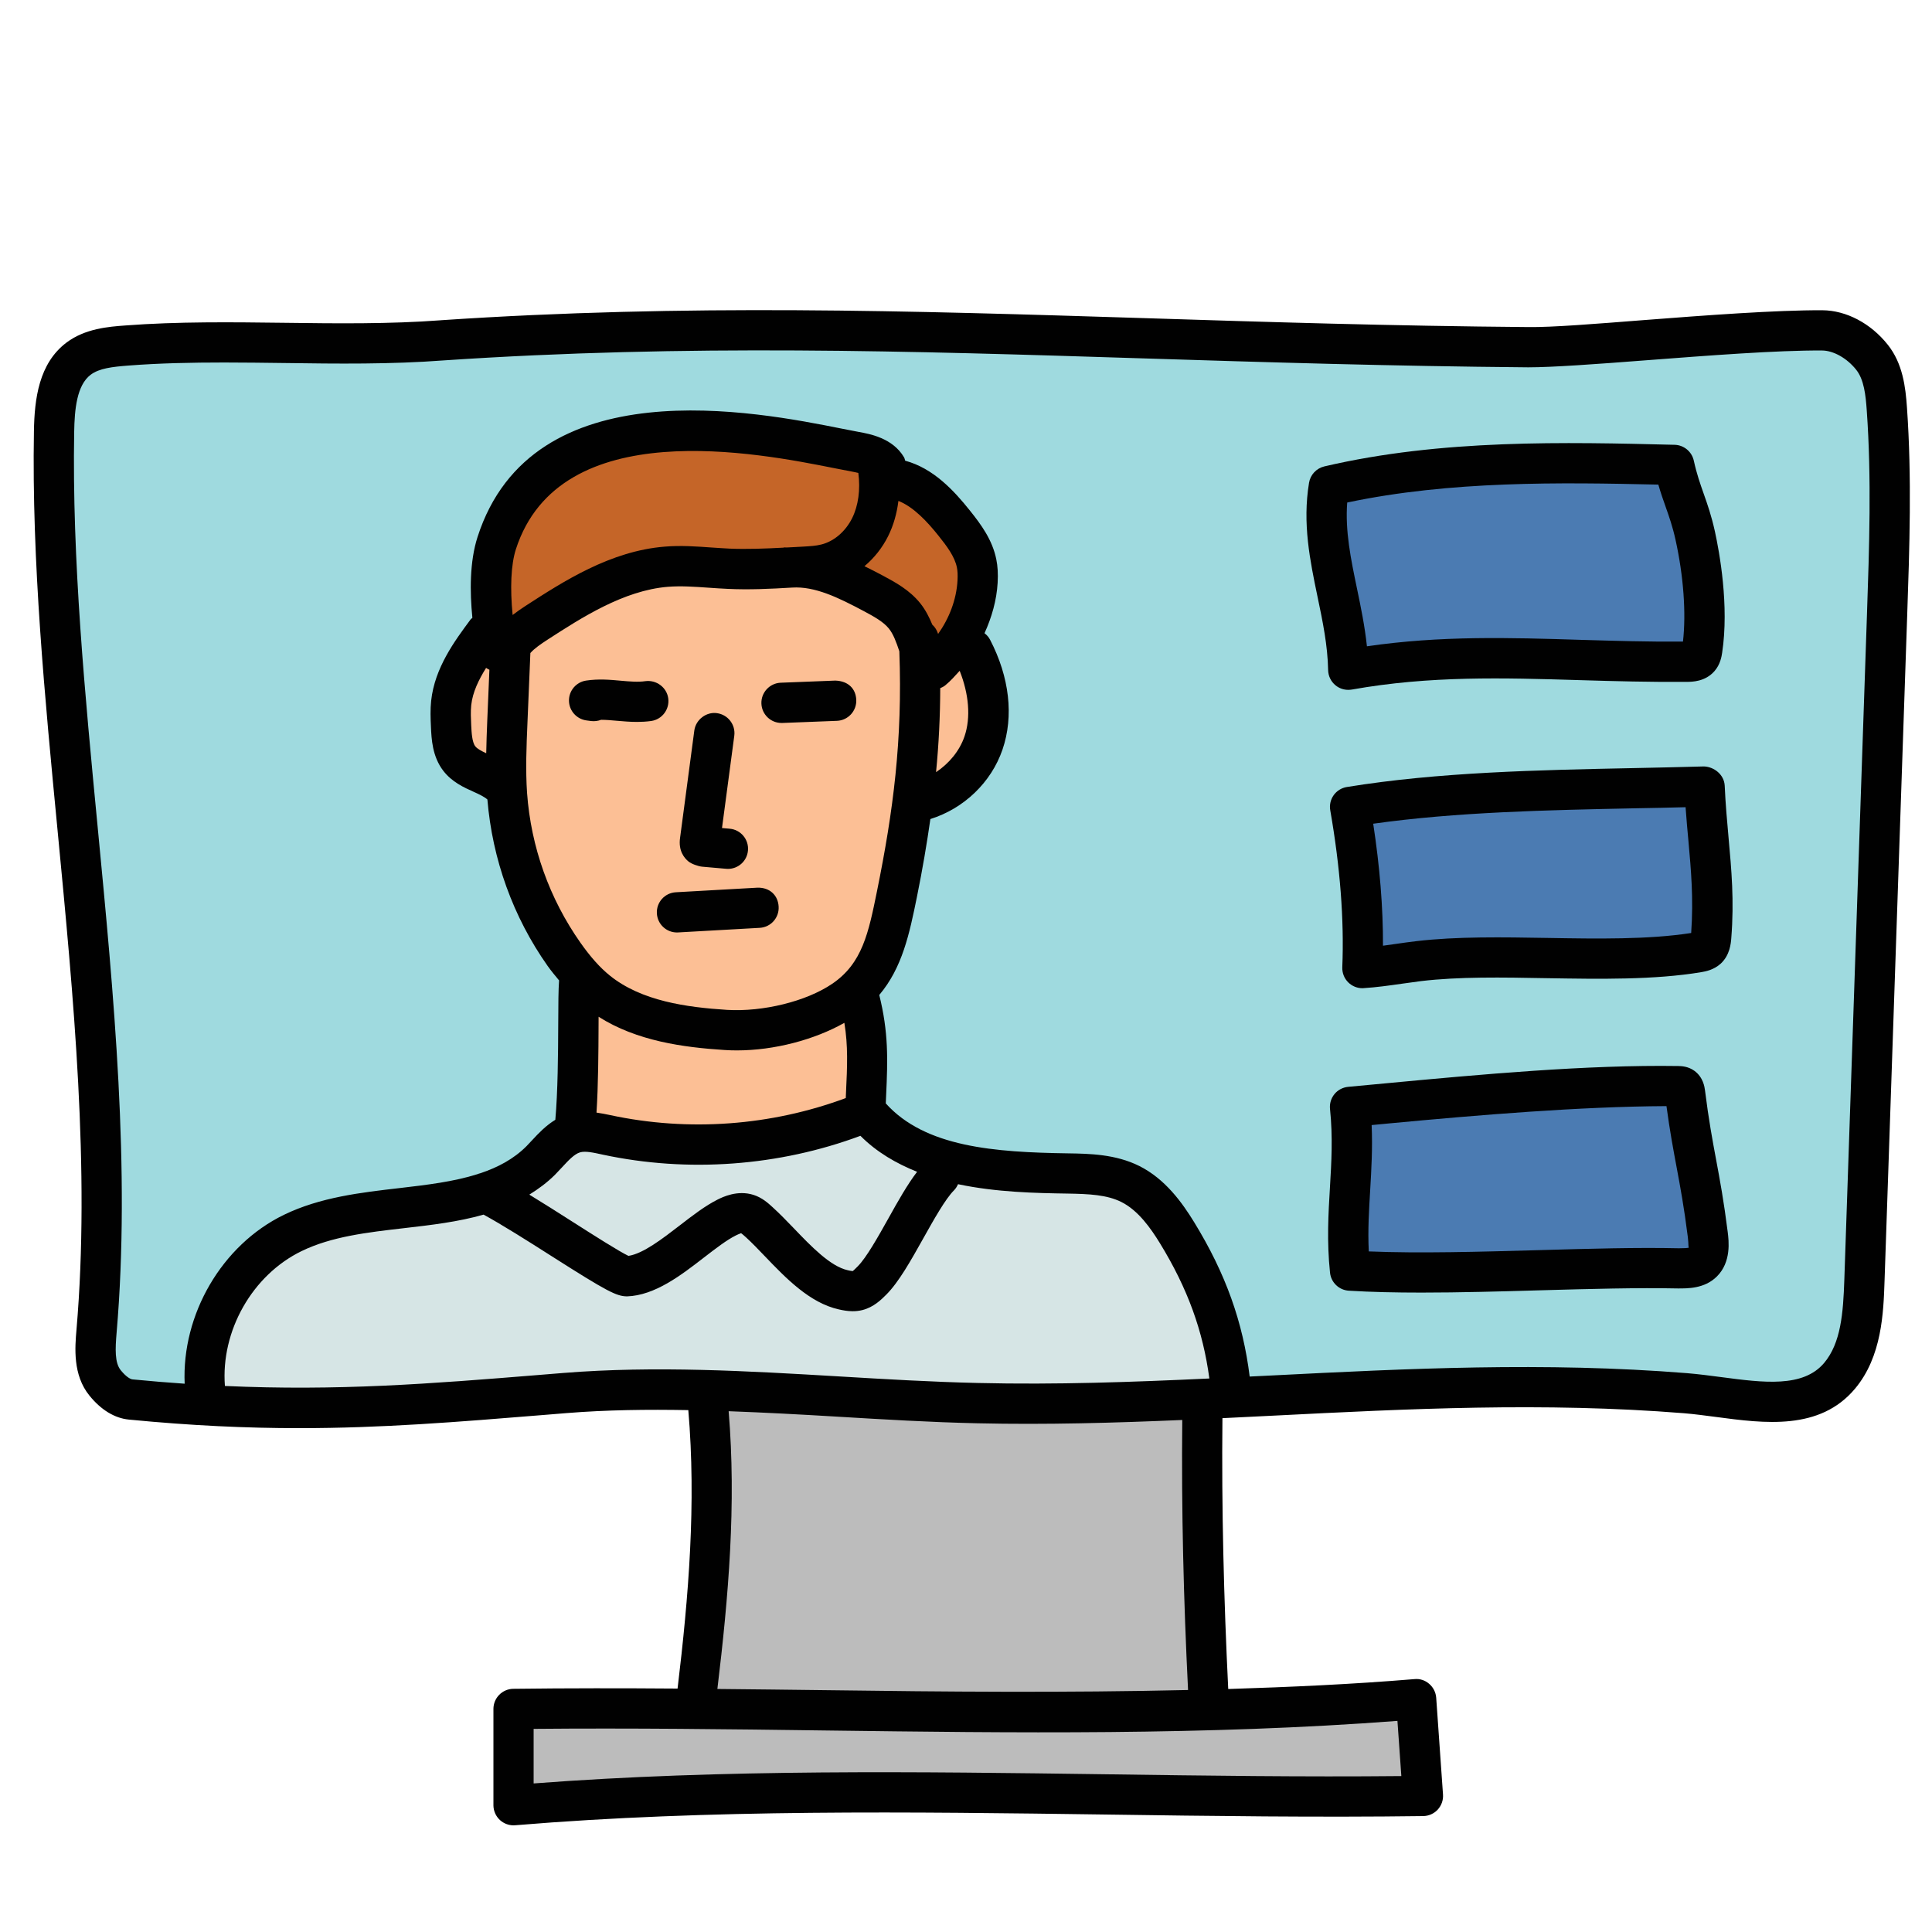 <svg xmlns="http://www.w3.org/2000/svg" width="480" height="480" viewBox="0 0 48 48"><path fill="#9fdadf" d="M10.989,8.454C8.432,8.65,5.714,8.388,3.156,8.583C2.736,8.616,2.291,8.657,1.954,8.91 c-0.529,0.397-0.599,1.15-0.611,1.811c-0.127,7.214,1.67,15.159,1.056,22.347c-0.038,0.446-0.069,0.942,0.212,1.29 c0.161,0.199,0.402,0.315,0.639,0.413c3.431,1.419,7.084,0.137,10.785-0.161c3.412-0.275,6.837,0.175,10.26,0.252 c5.865,0.133,11.767-0.827,17.577-0.016c1.345,0.188,2.959,0.376,3.832-0.664c0.536-0.639,0.59-1.541,0.618-2.375 c0.187-5.505,0.374-11.01,0.562-16.515c0.058-1.711,0.116-3.425-0.005-5.132c-0.032-0.452-0.087-0.93-0.369-1.284 c-0.297-0.373-0.782-0.529-1.238-0.667c-0.939-0.284-1.936,0.217-2.917,0.168c-1.291-0.065-2.474,0.231-3.767,0.234 C29.375,8.625,20.187,7.838,10.989,8.454z"/><path fill="#c56528" d="M23.131,16.412c1.381-0.838,1.132-2.419,0.903-2.965s-0.628-1.165-2.488-2.058s-5.14-0.889-7.507,0 s-1.543,4.581-1.543,4.581c2.567-2.241,5.789-1.872,5.789-1.872S21.346,13.479,23.131,16.412z"/><path fill="#bcbcbc" d="M35.184,42.215c-1.756,0.146-3.514,0.228-5.273,0.274l-0.036-7.718l-12.083-0.232l-0.453,7.919 c-1.527-0.013-3.054-0.02-4.58,0.001v2.391c7.453-0.621,15.116-0.128,22.594-0.229L35.184,42.215z"/><path fill="#4b7bb2" d="M33.016,12.074c-0.261,1.576,0.45,2.967,0.481,4.564c2.883-0.514,5.475-0.168,8.403-0.199 c0.114-0.001,0.242-0.009,0.317-0.094c0.048-0.055,0.063-0.131,0.074-0.203c0.134-0.876,0.017-1.968-0.174-2.834 c-0.159-0.722-0.366-1.037-0.524-1.759C38.734,11.479,35.801,11.422,33.016,12.074z"/><path fill="#010101" d="M33.497,17.139c-0.115,0-0.228-0.039-0.317-0.113c-0.113-0.093-0.18-0.23-0.183-0.377 c-0.012-0.619-0.134-1.206-0.264-1.826c-0.186-0.895-0.378-1.818-0.21-2.83c0.033-0.199,0.183-0.358,0.379-0.405 c2.914-0.681,5.991-0.604,8.704-0.537c0.229,0.006,0.426,0.168,0.476,0.393c0.074,0.337,0.16,0.578,0.245,0.82 c0.098,0.276,0.194,0.554,0.279,0.938c0.113,0.517,0.358,1.846,0.18,3.017c-0.013,0.084-0.042,0.286-0.192,0.457 c-0.23,0.261-0.552,0.264-0.689,0.265c-0.908,0.007-1.786-0.017-2.65-0.043c-1.918-0.058-3.726-0.112-5.669,0.234 C33.556,17.136,33.526,17.139,33.497,17.139z M33.471,12.485c-0.054,0.71,0.091,1.404,0.242,2.133 c0.097,0.465,0.195,0.94,0.248,1.439c1.83-0.267,3.529-0.216,5.323-0.16c0.824,0.024,1.662,0.05,2.529,0.043 c0.081-0.712,0.013-1.631-0.184-2.524c-0.074-0.337-0.16-0.578-0.245-0.82c-0.063-0.176-0.124-0.352-0.183-0.556 C38.757,11.984,36.031,11.944,33.471,12.485z"/><path fill="#4b7bb2" d="M33.542,20.046c0.229,1.305,0.36,2.682,0.307,4.006c0.469-0.031,0.933-0.118,1.4-0.173 c2.099-0.248,4.85,0.128,6.936-0.22c0.08-0.013,0.165-0.03,0.226-0.085c0.081-0.074,0.096-0.194,0.104-0.303 c0.108-1.365-0.104-2.362-0.165-3.729C39.509,19.625,36.347,19.59,33.542,20.046z"/><path fill="#010101" d="M33.849,24.552c-0.13,0-0.256-0.051-0.35-0.143c-0.102-0.099-0.155-0.236-0.15-0.378 c0.048-1.178-0.053-2.49-0.299-3.899c-0.023-0.132,0.007-0.267,0.085-0.376c0.077-0.108,0.195-0.182,0.327-0.203 c2.278-0.371,4.749-0.421,7.139-0.47c0.587-0.013,1.167-0.024,1.734-0.041c0.252,0.009,0.501,0.204,0.515,0.478 c0.02,0.463,0.059,0.882,0.095,1.287c0.073,0.806,0.143,1.566,0.068,2.503c-0.01,0.127-0.033,0.422-0.265,0.634 c-0.174,0.156-0.373,0.19-0.479,0.209c-1.168,0.195-2.522,0.171-3.832,0.15c-1.128-0.021-2.192-0.039-3.129,0.072 c-0.161,0.02-0.323,0.043-0.484,0.066c-0.313,0.045-0.627,0.089-0.942,0.109C33.87,24.552,33.859,24.552,33.849,24.552z M34.117,20.465c0.164,1.069,0.246,2.085,0.243,3.031c0.107-0.015,0.214-0.029,0.321-0.045c0.169-0.024,0.339-0.049,0.508-0.068 c1.004-0.119,2.151-0.099,3.264-0.08c1.231,0.021,2.504,0.042,3.564-0.123c0.06-0.864-0.003-1.555-0.068-2.283 c-0.025-0.271-0.051-0.55-0.071-0.842c-0.413,0.011-0.833,0.02-1.257,0.027C38.44,20.127,36.191,20.173,34.117,20.465z"/><path fill="#d6e5e5" d="M5.072,35.313c0,0-0.087-4.081,2.587-4.843c2.674-0.762,4.395-0.841,4.395-0.841l2.219-1.671 c0,0,5.15,1.292,7.23-0.458c1.43,1.147,2.873,1.957,4.539,1.645s3.27,0.832,3.857,2.762c0.587,1.929,0.696,2.632,0.696,2.632H13.5 L5.072,35.313z"/><path fill="#fcbf95" d="M14.429,28.149v-3.916c0,0-1.781-2.233-1.933-4.983c-1.084-0.404-1.386-0.733-1.285-1.788 c0.102-1.056,0.762-1.356,1.479-1.55s2.036-1.779,3.55-1.791s4.29-0.677,5.651,0.726c1.36,1.403,0.951,1.622,0.951,1.622 l1.451-0.285c0,0,1.53,2.694-1.631,3.724c-0.304,1.939-0.104,3.669-1.352,4.709C21.406,26,21.503,27.5,21.503,27.5 S17.67,28.986,14.429,28.149z"/><path fill="#4b7bb2" d="M33.542,27.5c0.155,1.49-0.155,2.578,0,4.068c2.37,0.146,5.784-0.106,8.158-0.056 c0.213,0.005,0.452-0.001,0.604-0.151c0.173-0.172,0.155-0.452,0.125-0.694c-0.188-1.505-0.376-2.01-0.565-3.514 c-0.007-0.053-0.017-0.112-0.06-0.143c-0.032-0.023-0.073-0.024-0.112-0.025C39.139,26.939,36.084,27.265,33.542,27.5z"/><path fill="#010101" d="M35.313,32.114c-0.639,0-1.247-0.013-1.802-0.047c-0.244-0.015-0.441-0.204-0.467-0.447 c-0.082-0.786-0.041-1.462-0.002-2.116c0.038-0.642,0.074-1.248,0.002-1.952c-0.014-0.133,0.026-0.266,0.11-0.369 c0.085-0.104,0.208-0.168,0.341-0.181l0.931-0.087c2.344-0.221,5.011-0.465,7.274-0.43c0.074,0.002,0.238,0.006,0.395,0.118 c0.223,0.162,0.254,0.405,0.265,0.485c0.093,0.744,0.186,1.238,0.278,1.733c0.095,0.51,0.19,1.021,0.286,1.783 c0.028,0.225,0.094,0.75-0.269,1.11c-0.311,0.309-0.738,0.296-0.965,0.297c-1.003-0.021-2.177,0.011-3.419,0.046 C37.278,32.086,36.264,32.114,35.313,32.114z M34.007,31.091c1.262,0.052,2.771,0.009,4.237-0.032 c1.256-0.036,2.44-0.069,3.467-0.046c0.137,0,0.225-0.004,0.257-0.019c-0.031,0.012-0.009-0.058-0.035-0.264 c-0.093-0.738-0.185-1.231-0.277-1.724c-0.084-0.451-0.169-0.901-0.253-1.525c-2.154,0.011-4.664,0.22-6.882,0.429l-0.443,0.042 c0.025,0.578-0.006,1.102-0.036,1.611S33.981,30.56,34.007,31.091z"/><path fill="#010101" d="M15.829,17.936c-0.175,0-0.342-0.015-0.496-0.028c-0.139-0.013-0.272-0.024-0.398-0.025 c-0.077,0.03-0.164,0.041-0.248,0.031l-0.114-0.015c-0.247-0.032-0.434-0.241-0.437-0.49s0.178-0.462,0.424-0.5 c0.31-0.047,0.604-0.021,0.862,0.003c0.222,0.02,0.432,0.038,0.613,0.011c0.267-0.035,0.527,0.148,0.567,0.423 c0.039,0.273-0.149,0.527-0.423,0.567C16.061,17.929,15.942,17.936,15.829,17.936z"/><path fill="#010101" d="M19.417,17.962c-0.268,0-0.489-0.211-0.5-0.48c-0.011-0.276,0.205-0.509,0.48-0.52l1.357-0.053 c0.324,0.011,0.509,0.205,0.52,0.48c0.011,0.276-0.205,0.509-0.48,0.52l-1.357,0.053C19.43,17.962,19.423,17.962,19.417,17.962z"/><path fill="#010101" d="M18.086,21.587c-0.016,0-0.03-0.001-0.045-0.002l-0.592-0.052c-0.099-0.009-0.266-0.067-0.343-0.129 c-0.102-0.082-0.259-0.266-0.209-0.595l0.353-2.66c0.037-0.274,0.304-0.469,0.562-0.431c0.274,0.037,0.467,0.288,0.431,0.562 l-0.305,2.292l0.191,0.017c0.275,0.024,0.479,0.268,0.454,0.542C18.56,21.392,18.342,21.587,18.086,21.587z M17.888,20.945v0.005 C17.888,20.949,17.888,20.947,17.888,20.945z"/><path fill="#010101" d="M16.819,23.167c-0.264,0-0.484-0.206-0.499-0.472c-0.016-0.276,0.195-0.512,0.471-0.527l2.027-0.114 c0.313-0.008,0.513,0.196,0.527,0.471c0.016,0.276-0.195,0.512-0.471,0.527l-2.027,0.114 C16.838,23.167,16.828,23.167,16.819,23.167z"/><path fill="#010101" d="M47.378,10.125C47.343,9.614,47.273,9.03,46.9,8.563c-0.423-0.531-1.03-0.851-1.624-0.855 c-1.149-0.005-2.889,0.125-4.427,0.244c-1.192,0.093-2.284,0.182-2.873,0.174c-3.402-0.028-6.523-0.126-9.541-0.222 c-5.844-0.183-11.363-0.358-17.479,0.052l-0.005,0.001c-1.26,0.095-2.591,0.08-3.876,0.063c-1.309-0.016-2.66-0.033-3.957,0.066 C2.696,8.117,2.119,8.161,1.653,8.51c-0.69,0.52-0.797,1.405-0.81,2.202c-0.057,3.218,0.271,6.628,0.588,9.926 c0.397,4.142,0.809,8.423,0.47,12.388c-0.039,0.451-0.097,1.133,0.321,1.647c0.287,0.355,0.626,0.562,0.979,0.596 c1.563,0.152,2.935,0.213,4.229,0.213c2.055,0,3.918-0.152,6.058-0.326l0.587-0.048c1-0.081,2.013-0.092,3.026-0.074 c0.198,2.314,0.009,4.62-0.267,6.918c-1.359-0.01-2.725-0.011-4.082,0.006c-0.273,0.004-0.493,0.227-0.493,0.5v2.392 c0,0.14,0.059,0.273,0.161,0.368c0.093,0.085,0.214,0.132,0.339,0.132c0.014,0,0.027-0.001,0.042-0.002 c4.839-0.403,9.852-0.332,14.695-0.266c2.585,0.037,5.26,0.073,7.863,0.038c0.138-0.002,0.269-0.061,0.361-0.161 c0.093-0.102,0.141-0.236,0.131-0.374l-0.169-2.405c-0.01-0.133-0.072-0.258-0.174-0.345c-0.102-0.088-0.228-0.132-0.367-0.118 c-1.534,0.128-3.079,0.197-4.626,0.246c-0.11-2.241-0.167-4.488-0.144-6.729c0.441-0.021,0.882-0.043,1.318-0.065 c3.275-0.166,6.662-0.337,10.145-0.058c0.26,0.021,0.528,0.058,0.8,0.093c1.207,0.161,2.577,0.342,3.453-0.702 c0.67-0.799,0.707-1.886,0.734-2.68l0.562-16.515C47.441,13.616,47.501,11.867,47.378,10.125z M13.995,34.111l-0.588,0.048 c-2.73,0.222-5.015,0.402-7.819,0.275c-0.106-1.361,0.676-2.754,1.905-3.351c0.748-0.363,1.626-0.464,2.555-0.571 c0.661-0.076,1.333-0.154,1.966-0.335c0.459,0.25,1.106,0.659,1.694,1.034c1.387,0.883,1.607,0.993,1.87,0.997 c0.692-0.023,1.342-0.524,1.914-0.967c0.288-0.222,0.56-0.432,0.788-0.546c0.086-0.043,0.13-0.052,0.132-0.057 c0.024,0.015,0.073,0.06,0.125,0.106c0.148,0.135,0.303,0.297,0.464,0.465c0.522,0.545,1.115,1.162,1.84,1.323 c0.103,0.023,0.219,0.045,0.343,0.045c0.077,0,0.157-0.008,0.239-0.028c0.283-0.071,0.471-0.259,0.596-0.384 c0.312-0.312,0.608-0.842,0.923-1.404c0.255-0.455,0.544-0.971,0.757-1.185c0.046-0.046,0.078-0.099,0.103-0.155 c0.955,0.202,1.937,0.221,2.723,0.233c0.537,0.009,0.976,0.03,1.334,0.209c0.422,0.21,0.733,0.657,0.958,1.023 c0.695,1.133,1.072,2.188,1.229,3.362c-1.891,0.089-3.817,0.158-5.739,0.112c-1.157-0.026-2.314-0.095-3.471-0.164 C18.598,34.064,16.285,33.927,13.995,34.111z M11.808,18.541c-0.081-0.105-0.092-0.346-0.101-0.521 c-0.007-0.168-0.017-0.337,0.001-0.504c0.035-0.319,0.185-0.628,0.369-0.922c0.025,0.018,0.053,0.033,0.082,0.046l-0.054,1.287 c-0.01,0.249-0.02,0.516-0.025,0.787C11.962,18.659,11.856,18.604,11.808,18.541z M12.816,13.649 c1.089-3.381,6.044-2.389,7.905-2.019l0.438,0.085c0.067,0.012,0.118,0.024,0.166,0.035c0.054,0.414,0.001,0.812-0.154,1.124 c-0.166,0.332-0.451,0.576-0.766,0.654c-0.139,0.035-0.283,0.042-0.428,0.051c-0.151,0.01-0.288,0.015-0.433,0.023 c-0.021,0.002-0.04-0.004-0.06-0.002c-0.007,0.001-0.012,0.005-0.019,0.006c-0.466,0.025-0.913,0.042-1.342,0.024 c-0.146-0.007-0.291-0.018-0.438-0.027c-0.378-0.027-0.771-0.056-1.173-0.022c-1.35,0.109-2.519,0.866-3.458,1.474 c-0.095,0.061-0.205,0.138-0.318,0.224C12.671,14.614,12.694,14.031,12.816,13.649z M23.962,18.298 c-0.124,0.362-0.385,0.672-0.706,0.886c0.069-0.706,0.102-1.397,0.104-2.087c0.044-0.018,0.087-0.039,0.126-0.071 c0.131-0.107,0.243-0.235,0.357-0.36C24.071,17.243,24.124,17.824,23.962,18.298z M23.307,15.75c-0.029-0.09-0.076-0.17-0.144-0.23 c-0.077-0.186-0.167-0.367-0.302-0.535c-0.266-0.329-0.617-0.518-0.928-0.685c-0.14-0.074-0.295-0.155-0.456-0.233 c0.24-0.201,0.443-0.455,0.588-0.746c0.134-0.268,0.217-0.564,0.256-0.876c0.375,0.147,0.721,0.52,0.996,0.865 c0.21,0.262,0.401,0.518,0.456,0.784c0.019,0.089,0.023,0.193,0.016,0.329C23.762,14.9,23.583,15.361,23.307,15.75z M13.104,17.969 l0.073-1.745c0.1-0.113,0.255-0.22,0.421-0.328c0.846-0.547,1.896-1.228,2.995-1.317c0.328-0.026,0.665-0.002,1.022,0.023 c0.154,0.011,0.309,0.021,0.462,0.028c0.527,0.026,1.053,0.001,1.606-0.032c0.56-0.035,1.136,0.243,1.778,0.585 c0.237,0.127,0.482,0.259,0.622,0.432c0.113,0.14,0.185,0.339,0.261,0.566c0.082,2.215-0.154,3.981-0.554,5.954 c-0.212,1.045-0.365,1.799-1.114,2.307c-0.646,0.439-1.723,0.701-2.613,0.648c-0.999-0.064-2.127-0.217-2.914-0.854 c-0.243-0.197-0.475-0.456-0.727-0.813c-0.771-1.095-1.23-2.381-1.327-3.719C13.055,19.126,13.08,18.538,13.104,17.969z M14.871,25.46c0-0.066,0-0.133,0.001-0.199c0.949,0.603,2.101,0.76,3.127,0.826c0.102,0.007,0.205,0.01,0.31,0.01 c0.928,0,1.927-0.265,2.669-0.685c0.094,0.573,0.073,1.061,0.04,1.75l-0.005,0.119c-1.845,0.686-3.898,0.845-5.859,0.422 c-0.102-0.022-0.216-0.044-0.334-0.061C14.864,26.957,14.868,26.146,14.871,25.46z M13.792,29.183l0.174-0.184 c0.156-0.169,0.304-0.328,0.445-0.369c0.131-0.038,0.326,0.004,0.57,0.058c2.114,0.452,4.37,0.286,6.396-0.469 c0.405,0.407,0.891,0.687,1.408,0.894c-0.238,0.311-0.472,0.724-0.715,1.161c-0.255,0.456-0.545,0.972-0.758,1.186 c-0.035,0.035-0.109,0.109-0.124,0.119c-0.005-0.001-0.037,0.001-0.127-0.021c-0.433-0.096-0.913-0.598-1.337-1.04 c-0.179-0.186-0.351-0.364-0.534-0.53c-0.108-0.099-0.256-0.233-0.468-0.301c-0.401-0.128-0.768,0.054-0.89,0.114 c-0.314,0.158-0.623,0.396-0.95,0.649c-0.426,0.328-0.904,0.697-1.268,0.752c-0.229-0.108-0.882-0.524-1.368-0.834 c-0.371-0.237-0.747-0.476-1.095-0.688C13.377,29.54,13.593,29.382,13.792,29.183z M34.816,44.126 c-2.423,0.024-4.904-0.01-7.306-0.044c-4.692-0.064-9.537-0.133-14.252,0.227v-1.356c2.417-0.022,4.863,0.008,7.236,0.04 c4.661,0.06,9.481,0.124,14.225-0.238L34.816,44.126z M29.517,41.988c-3.022,0.07-6.046,0.044-9.009,0.004 c-0.884-0.012-1.786-0.021-2.685-0.03c0.277-2.293,0.473-4.593,0.28-6.901c0.897,0.033,1.792,0.081,2.674,0.134 c1.169,0.07,2.338,0.14,3.507,0.166c1.708,0.039,3.411-0.01,5.089-0.082C29.35,37.513,29.406,39.754,29.517,41.988z M46.384,15.274 L45.822,31.79c-0.028,0.84-0.086,1.575-0.5,2.07c-0.524,0.623-1.511,0.492-2.557,0.354c-0.288-0.038-0.574-0.075-0.851-0.098 c-3.547-0.285-6.966-0.112-10.275,0.055c-0.195,0.01-0.394,0.019-0.591,0.029c-0.168-1.35-0.591-2.549-1.38-3.836 c-0.294-0.479-0.715-1.071-1.362-1.395c-0.59-0.295-1.241-0.306-1.765-0.314c-1.836-0.027-3.556-0.154-4.534-1.241l0.009-0.207 c0.041-0.886,0.06-1.559-0.171-2.487c0.573-0.678,0.75-1.521,0.935-2.433c0.14-0.69,0.247-1.325,0.335-1.938 c0.827-0.258,1.511-0.905,1.792-1.727c0.284-0.829,0.174-1.798-0.309-2.728c-0.034-0.066-0.082-0.119-0.138-0.162 c0.18-0.396,0.301-0.819,0.326-1.252c0.013-0.225,0.002-0.412-0.034-0.587c-0.098-0.482-0.377-0.861-0.654-1.207 c-0.403-0.505-0.914-1.053-1.609-1.24c-0.01-0.028-0.013-0.058-0.029-0.085c-0.282-0.479-0.853-0.581-1.126-0.63l-0.417-0.081 c-2.104-0.42-7.693-1.537-9.053,2.692c-0.197,0.611-0.192,1.363-0.128,2.008c-0.014,0.015-0.033,0.024-0.045,0.041 c-0.396,0.534-0.89,1.199-0.979,2.018c-0.023,0.217-0.016,0.437-0.005,0.655c0.013,0.291,0.032,0.729,0.306,1.086 c0.217,0.281,0.516,0.416,0.756,0.523c0.138,0.062,0.262,0.122,0.34,0.19c0.124,1.487,0.636,2.914,1.495,4.133 c0.097,0.137,0.191,0.246,0.286,0.362c-0.017,0.232-0.019,0.574-0.021,1.096c-0.003,0.726-0.01,1.674-0.072,2.367 c-0.233,0.142-0.415,0.333-0.568,0.498l-0.147,0.156c-0.32,0.321-0.711,0.527-1.145,0.673c-0.027,0.006-0.052,0.014-0.078,0.025 c-0.585,0.185-1.244,0.265-1.927,0.344c-0.972,0.112-1.976,0.228-2.876,0.664c-1.55,0.752-2.544,2.482-2.468,4.197 c-0.418-0.029-0.846-0.063-1.293-0.107C3.241,34.268,3.13,34.204,3,34.043c-0.152-0.187-0.137-0.532-0.103-0.932 c0.347-4.056-0.069-8.384-0.471-12.568c-0.314-3.271-0.639-6.652-0.583-9.814c0.009-0.556,0.064-1.159,0.41-1.419 c0.215-0.161,0.539-0.197,0.94-0.228c0.773-0.06,1.573-0.076,2.375-0.076c0.499,0,0.999,0.007,1.493,0.013 c1.308,0.019,2.661,0.034,3.962-0.065c6.067-0.407,11.563-0.234,17.38-0.05c3.023,0.095,6.149,0.193,9.564,0.222 c0.599,0,1.691-0.079,2.958-0.177c1.518-0.116,3.238-0.248,4.342-0.241c0.286,0.002,0.62,0.19,0.85,0.479 c0.194,0.243,0.236,0.632,0.262,1.009C46.5,11.886,46.441,13.608,46.384,15.274z"/></svg>